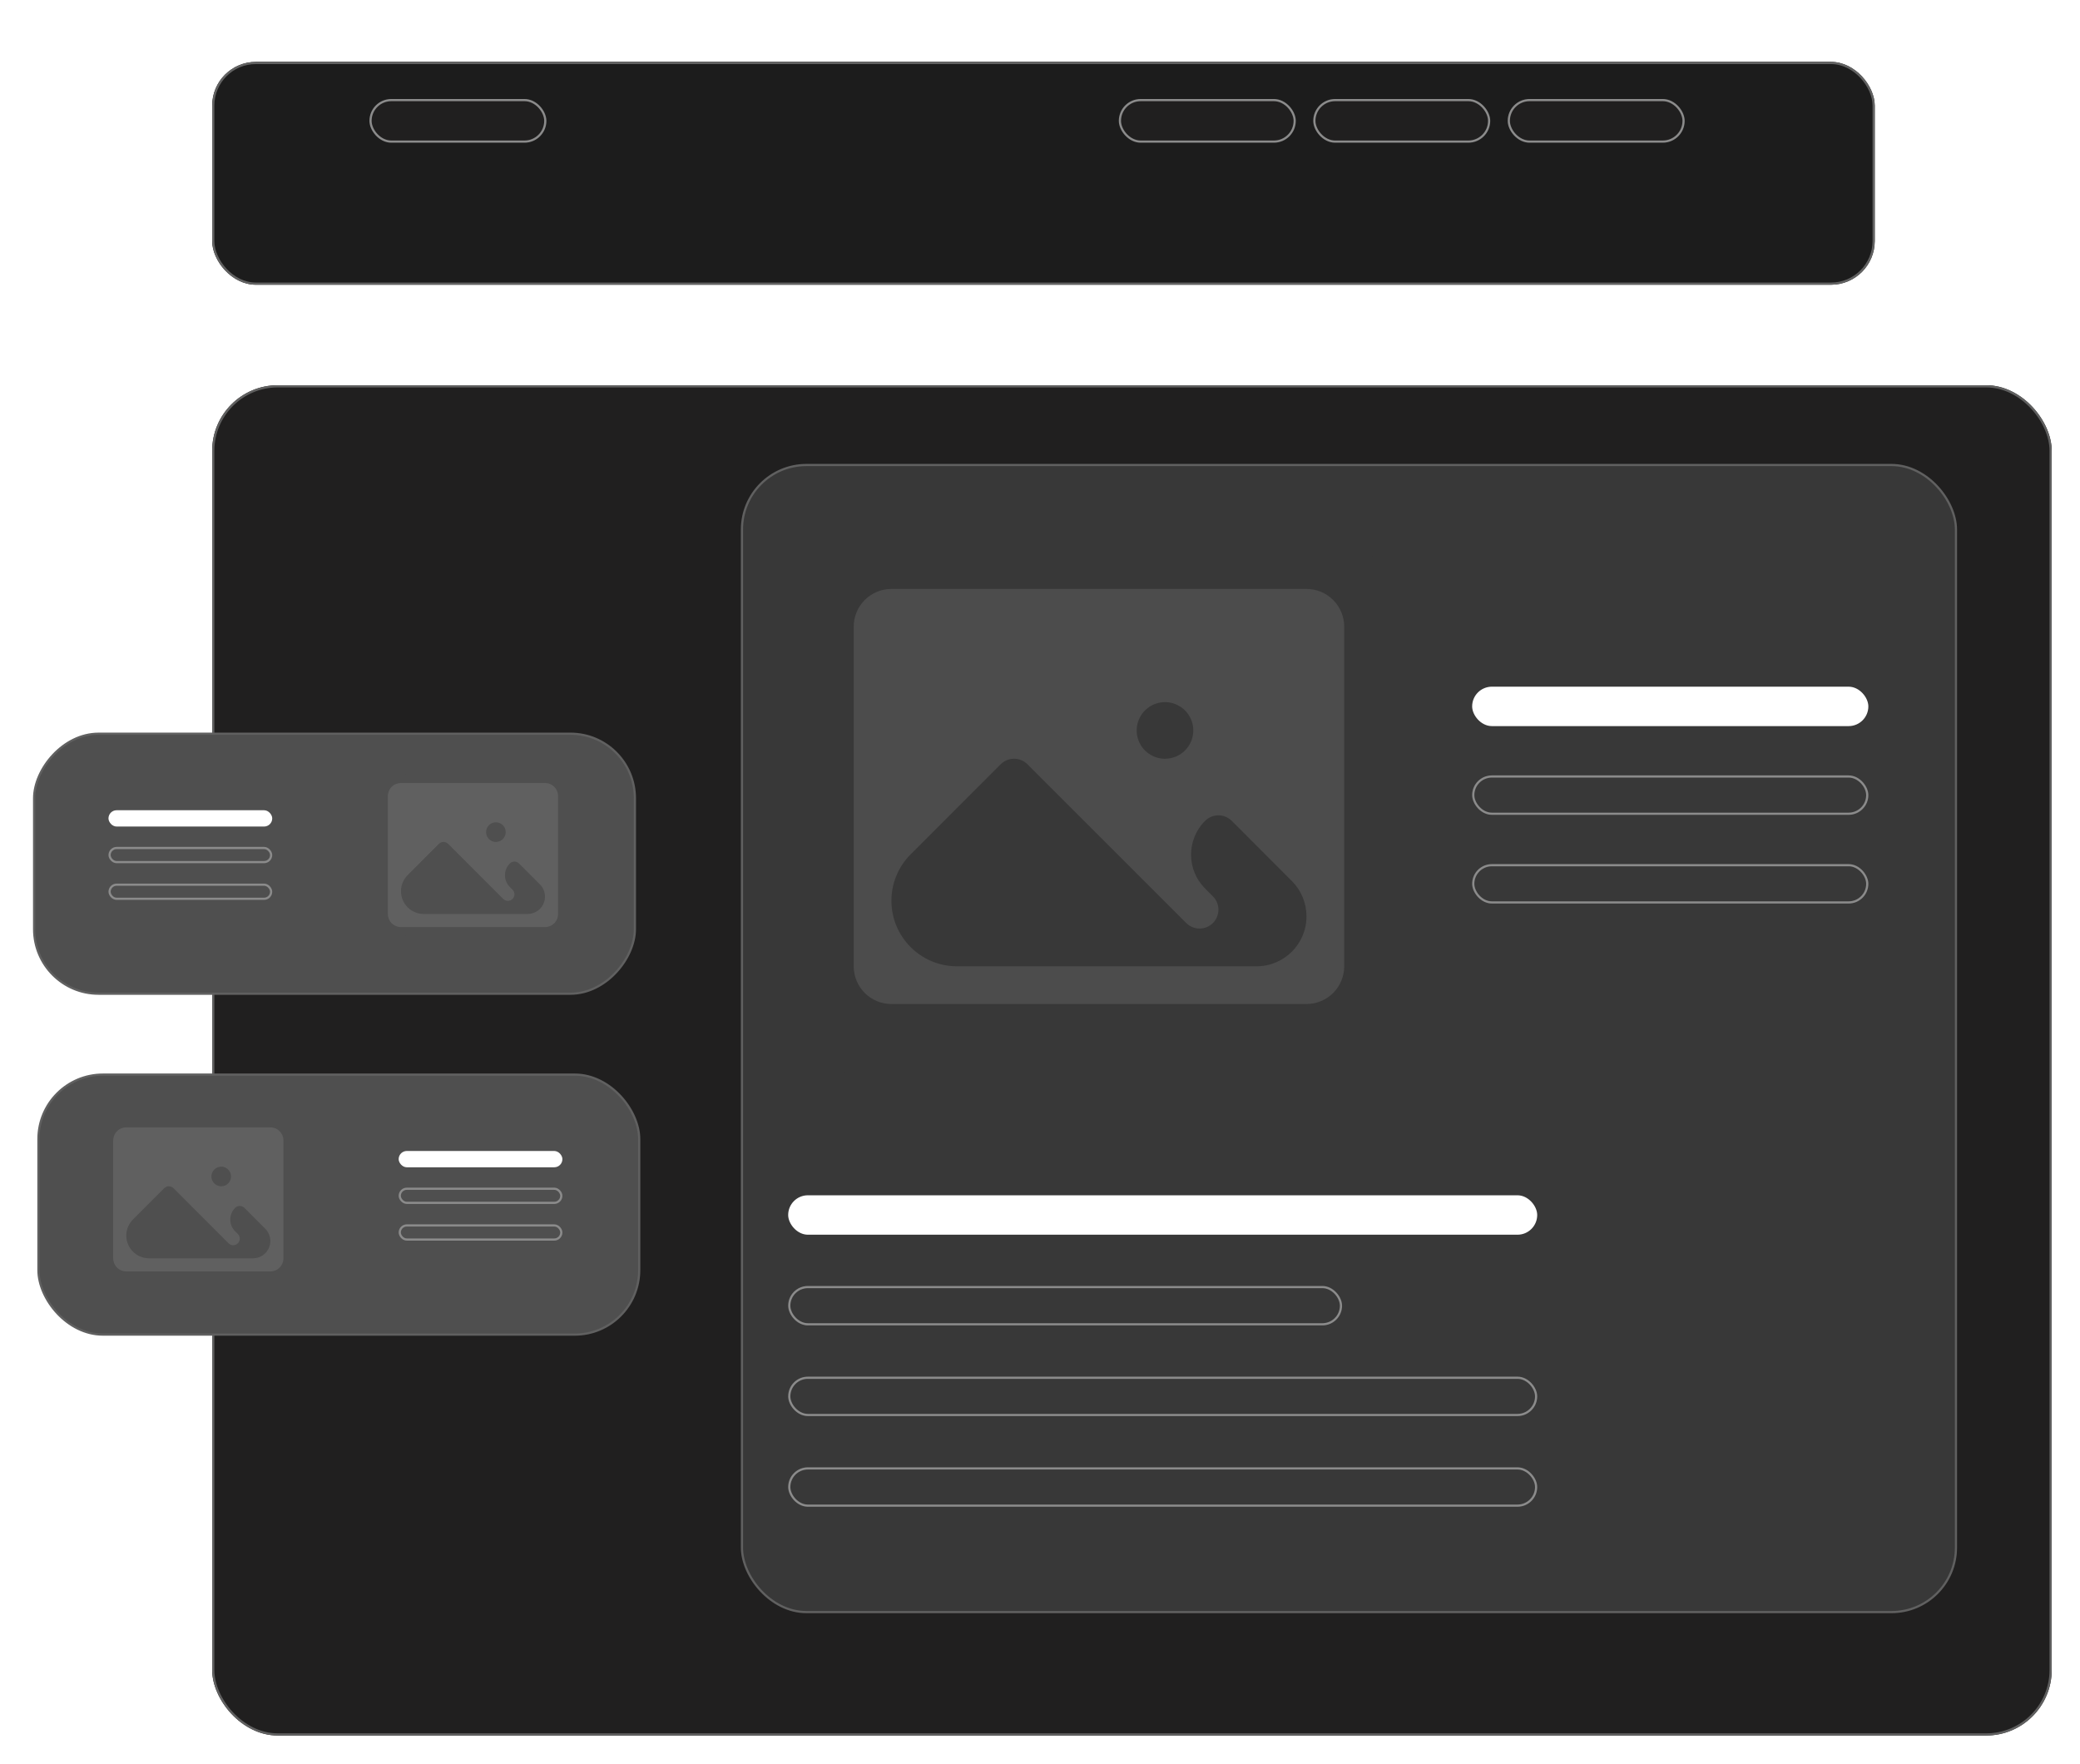 <svg width="441" height="374" viewBox="0 0 441 374" fill="none" xmlns="http://www.w3.org/2000/svg">
<g filter="url(#filter0_d_3241_12791)">
<rect x="44.984" y="75.184" width="390.017" height="286.26" rx="13.896" fill="#201F1F"/>
<rect x="45.216" y="75.415" width="389.554" height="285.797" rx="13.665" stroke="#606060" stroke-width="0.463"/>
</g>
<g filter="url(#filter1_d_3241_12791)">
<rect x="157.31" y="96.728" width="257.391" height="243.182" rx="13.665" fill="#383838" stroke="#606060" stroke-width="0.463"/>
<rect x="167.109" y="251.547" width="158.808" height="8.358" rx="4.179" fill="white"/>
<rect x="167.341" y="271.005" width="116.971" height="7.895" rx="3.948" fill="#383838" stroke="#8B8B8B" stroke-width="0.463"/>
<rect x="167.341" y="290.228" width="158.345" height="7.895" rx="3.948" fill="#383838" stroke="#8B8B8B" stroke-width="0.463"/>
<rect x="167.341" y="309.45" width="158.345" height="7.895" rx="3.948" fill="#383838" stroke="#8B8B8B" stroke-width="0.463"/>
<rect x="167.109" y="107.367" width="125.126" height="118.27" rx="13.896" fill="#383838"/>
<rect x="312.125" y="143.723" width="84.001" height="8.358" rx="4.179" fill="white"/>
<rect x="312.357" y="162.763" width="83.538" height="7.895" rx="3.948" fill="#383838" stroke="#8B8B8B" stroke-width="0.463"/>
<rect x="312.357" y="181.568" width="83.538" height="7.895" rx="3.948" fill="#383838" stroke="#8B8B8B" stroke-width="0.463"/>
<path d="M277 123H189C186.877 123 184.845 123.843 183.341 125.341C181.843 126.845 181 128.877 181 131V203C181 205.123 181.843 207.155 183.341 208.659C184.845 210.157 186.877 211 189 211H277C279.123 211 281.155 210.157 282.659 208.659C284.157 207.155 285 205.123 285 203V131C285 128.877 284.157 126.845 282.659 125.341C281.155 123.843 279.123 123 277 123ZM247 147C248.189 147 249.347 147.352 250.333 148.013C251.32 148.669 252.088 149.608 252.541 150.701C253 151.8 253.117 153.005 252.883 154.168C252.653 155.336 252.083 156.403 251.24 157.24C250.403 158.083 249.336 158.653 248.168 158.883C247.005 159.117 245.8 159 244.701 158.541C243.608 158.088 242.669 157.32 242.013 156.333C241.352 155.347 241 154.189 241 153C241 151.411 241.635 149.88 242.76 148.76C243.88 147.635 245.411 147 247 147ZM277 192.413C277 198.259 272.259 203 266.413 203H202.899C195.224 203 189 196.776 189 189.101C189 185.416 190.461 181.88 193.069 179.272L212.168 160.168C212.541 159.8 212.984 159.501 213.469 159.304C213.955 159.101 214.472 158.995 215 158.995C215.528 158.995 216.045 159.101 216.531 159.304C217.016 159.501 217.459 159.8 217.832 160.168L251.501 193.832C252.248 194.579 253.267 195 254.328 195C255.389 195 256.408 194.579 257.16 193.832C257.912 193.08 258.333 192.061 258.333 191C258.333 189.939 257.912 188.92 257.16 188.168L255.507 186.515C251.544 182.557 251.539 176.131 255.501 172.168C256.248 171.421 257.267 171 258.328 171C259.389 171 260.403 171.421 261.155 172.168L273.907 184.936C275.885 186.92 277 189.608 277 192.413Z" fill="white" fill-opacity="0.1"/>
</g>
<g filter="url(#filter2_d_3241_12791)">
<g filter="url(#filter3_d_3241_12791)">
<rect x="44.984" y="2" width="352.498" height="47.247" rx="9.264" fill="#1C1C1C"/>
<rect x="45.216" y="2.232" width="352.035" height="46.784" rx="9.032" stroke="#626262" stroke-width="0.463"/>
</g>
</g>
<rect x="78.56" y="21.22" width="37.056" height="8.801" rx="4.4" fill="#201F1F" stroke="#8B8B8B" stroke-width="0.463"/>
<rect x="237.443" y="21.22" width="37.056" height="8.801" rx="4.4" fill="#201F1F" stroke="#8B8B8B" stroke-width="0.463"/>
<rect x="278.669" y="21.22" width="37.056" height="8.801" rx="4.4" fill="#201F1F" stroke="#8B8B8B" stroke-width="0.463"/>
<rect x="319.896" y="21.22" width="37.056" height="8.801" rx="4.4" fill="#201F1F" stroke="#8B8B8B" stroke-width="0.463"/>
<g filter="url(#filter4_d_3241_12791)">
<rect x="-0.232" y="0.232" width="127.381" height="55.121" rx="13.665" transform="matrix(-1 0 0 1 134.381 153.461)" fill="#4F4F4F" stroke="#606060" stroke-width="0.463"/>
</g>
<rect x="118.117" y="198.395" width="36.13" height="34.277" rx="4.632" transform="rotate(180 118.117 198.395)" fill="#4F4F4F"/>
<rect x="23" y="171.77" width="34.718" height="3.456" rx="1.728" fill="white"/>
<rect x="23.232" y="179.775" width="34.254" height="2.992" rx="1.496" fill="#4F4F4F" stroke="#8B8B8B" stroke-width="0.463"/>
<rect x="23.232" y="187.552" width="34.254" height="2.992" rx="1.496" fill="#4F4F4F" stroke="#8B8B8B" stroke-width="0.463"/>
<path d="M115.549 166H85.011C84.274 166 83.569 166.292 83.047 166.813C82.527 167.334 82.234 168.04 82.234 168.776V193.762C82.234 194.499 82.527 195.204 83.047 195.726C83.569 196.246 84.274 196.538 85.011 196.538H115.549C116.286 196.538 116.991 196.246 117.513 195.726C118.033 195.204 118.325 194.499 118.325 193.762V168.776C118.325 168.04 118.033 167.334 117.513 166.813C116.991 166.292 116.286 166 115.549 166ZM105.138 174.329C105.551 174.329 105.953 174.451 106.295 174.68C106.637 174.908 106.904 175.234 107.061 175.613C107.22 175.994 107.261 176.413 107.18 176.816C107.1 177.221 106.902 177.592 106.61 177.882C106.319 178.175 105.949 178.373 105.544 178.452C105.14 178.534 104.722 178.493 104.341 178.334C103.961 178.177 103.635 177.91 103.408 177.568C103.178 177.225 103.056 176.824 103.056 176.411C103.056 175.859 103.276 175.328 103.667 174.939C104.055 174.549 104.587 174.329 105.138 174.329ZM115.549 190.088C115.549 192.117 113.904 193.762 111.875 193.762H89.834C87.171 193.762 85.011 191.602 85.011 188.939C85.011 187.66 85.518 186.433 86.423 185.528L93.05 178.898C93.18 178.771 93.334 178.667 93.502 178.599C93.671 178.528 93.85 178.491 94.033 178.491C94.217 178.491 94.396 178.528 94.564 178.599C94.733 178.667 94.887 178.771 95.016 178.898L106.7 190.581C106.959 190.84 107.313 190.986 107.681 190.986C108.05 190.986 108.403 190.84 108.664 190.581C108.925 190.32 109.071 189.966 109.071 189.598C109.071 189.23 108.925 188.876 108.664 188.615L108.09 188.041C106.715 186.668 106.713 184.438 108.088 183.063C108.348 182.804 108.701 182.657 109.069 182.657C109.438 182.657 109.789 182.804 110.05 183.063L114.476 187.494C115.162 188.182 115.549 189.115 115.549 190.088Z" fill="white" fill-opacity="0.1"/>
<g filter="url(#filter5_d_3241_12791)">
<rect x="8.146" y="225.962" width="127.381" height="55.121" rx="13.665" fill="#4F4F4F" stroke="#606060" stroke-width="0.463"/>
</g>
<rect x="24.133" y="236.387" width="36.13" height="34.277" rx="4.632" fill="#4F4F4F"/>
<rect x="84.523" y="244.008" width="34.718" height="3.456" rx="1.728" fill="white"/>
<rect x="84.755" y="252.013" width="34.254" height="2.992" rx="1.496" fill="#4F4F4F" stroke="#8B8B8B" stroke-width="0.463"/>
<rect x="84.755" y="259.79" width="34.254" height="2.992" rx="1.496" fill="#4F4F4F" stroke="#8B8B8B" stroke-width="0.463"/>
<path d="M57.315 239H26.776C26.04 239 25.334 239.292 24.812 239.813C24.292 240.334 24 241.04 24 241.776V266.762C24 267.499 24.292 268.204 24.812 268.726C25.334 269.246 26.04 269.538 26.776 269.538H57.315C58.051 269.538 58.757 269.246 59.278 268.726C59.798 268.204 60.091 267.499 60.091 266.762V241.776C60.091 241.04 59.798 240.334 59.278 239.813C58.757 239.292 58.051 239 57.315 239ZM46.904 247.329C47.317 247.329 47.718 247.451 48.061 247.68C48.403 247.908 48.669 248.234 48.827 248.613C48.986 248.994 49.027 249.413 48.945 249.816C48.866 250.221 48.668 250.592 48.375 250.882C48.085 251.175 47.715 251.373 47.309 251.452C46.906 251.534 46.487 251.493 46.106 251.334C45.727 251.177 45.401 250.91 45.173 250.568C44.944 250.225 44.822 249.824 44.822 249.411C44.822 248.859 45.042 248.328 45.432 247.939C45.821 247.549 46.352 247.329 46.904 247.329ZM57.315 263.088C57.315 265.117 55.669 266.762 53.641 266.762H31.599C28.936 266.762 26.776 264.602 26.776 261.939C26.776 260.66 27.283 259.433 28.188 258.528L34.816 251.898C34.946 251.771 35.099 251.667 35.268 251.599C35.436 251.528 35.616 251.491 35.799 251.491C35.982 251.491 36.162 251.528 36.33 251.599C36.498 251.667 36.652 251.771 36.782 251.898L48.466 263.581C48.725 263.84 49.078 263.986 49.447 263.986C49.815 263.986 50.169 263.84 50.43 263.581C50.691 263.32 50.837 262.966 50.837 262.598C50.837 262.23 50.691 261.876 50.43 261.615L49.856 261.041C48.481 259.668 48.479 257.438 49.854 256.063C50.113 255.804 50.467 255.657 50.835 255.657C51.203 255.657 51.555 255.804 51.816 256.063L56.241 260.494C56.928 261.182 57.315 262.115 57.315 263.088Z" fill="white" fill-opacity="0.1"/>
<defs>
<filter id="filter0_d_3241_12791" x="39.843" y="75.184" width="400.299" height="297.884" filterUnits="userSpaceOnUse" color-interpolation-filters="sRGB">
<feFlood flood-opacity="0" result="BackgroundImageFix"/>
<feColorMatrix in="SourceAlpha" type="matrix" values="0 0 0 0 0 0 0 0 0 0 0 0 0 0 0 0 0 0 127 0" result="hardAlpha"/>
<feOffset dy="6.485"/>
<feGaussianBlur stdDeviation="2.571"/>
<feComposite in2="hardAlpha" operator="out"/>
<feColorMatrix type="matrix" values="0 0 0 0 0 0 0 0 0 0 0 0 0 0 0 0 0 0 1 0"/>
<feBlend mode="normal" in2="BackgroundImageFix" result="effect1_dropShadow_3241_12791"/>
<feBlend mode="normal" in="SourceGraphic" in2="effect1_dropShadow_3241_12791" result="shape"/>
</filter>
<filter id="filter1_d_3241_12791" x="150.13" y="91.401" width="271.748" height="257.541" filterUnits="userSpaceOnUse" color-interpolation-filters="sRGB">
<feFlood flood-opacity="0" result="BackgroundImageFix"/>
<feColorMatrix in="SourceAlpha" type="matrix" values="0 0 0 0 0 0 0 0 0 0 0 0 0 0 0 0 0 0 127 0" result="hardAlpha"/>
<feOffset dy="1.853"/>
<feGaussianBlur stdDeviation="3.474"/>
<feComposite in2="hardAlpha" operator="out"/>
<feColorMatrix type="matrix" values="0 0 0 0 0 0 0 0 0 0 0 0 0 0 0 0 0 0 1 0"/>
<feBlend mode="normal" in2="BackgroundImageFix" result="effect1_dropShadow_3241_12791"/>
<feBlend mode="normal" in="SourceGraphic" in2="effect1_dropShadow_3241_12791" result="shape"/>
</filter>
<filter id="filter2_d_3241_12791" x="43.132" y="2" width="356.206" height="55.584" filterUnits="userSpaceOnUse" color-interpolation-filters="sRGB">
<feFlood flood-opacity="0" result="BackgroundImageFix"/>
<feColorMatrix in="SourceAlpha" type="matrix" values="0 0 0 0 0 0 0 0 0 0 0 0 0 0 0 0 0 0 127 0" result="hardAlpha"/>
<feOffset dy="6.485"/>
<feGaussianBlur stdDeviation="0.926"/>
<feComposite in2="hardAlpha" operator="out"/>
<feColorMatrix type="matrix" values="0 0 0 0 0 0 0 0 0 0 0 0 0 0 0 0 0 0 1 0"/>
<feBlend mode="normal" in2="BackgroundImageFix" result="effect1_dropShadow_3241_12791"/>
<feBlend mode="normal" in="SourceGraphic" in2="effect1_dropShadow_3241_12791" result="shape"/>
</filter>
<filter id="filter3_d_3241_12791" x="38.777" y="0.425" width="364.914" height="59.66" filterUnits="userSpaceOnUse" color-interpolation-filters="sRGB">
<feFlood flood-opacity="0" result="BackgroundImageFix"/>
<feColorMatrix in="SourceAlpha" type="matrix" values="0 0 0 0 0 0 0 0 0 0 0 0 0 0 0 0 0 0 127 0" result="hardAlpha"/>
<feOffset dy="4.632"/>
<feGaussianBlur stdDeviation="3.103"/>
<feComposite in2="hardAlpha" operator="out"/>
<feColorMatrix type="matrix" values="0 0 0 0 0 0 0 0 0 0 0 0 0 0 0 0 0 0 0.25 0"/>
<feBlend mode="normal" in2="BackgroundImageFix" result="effect1_dropShadow_3241_12791"/>
<feBlend mode="normal" in="SourceGraphic" in2="effect1_dropShadow_3241_12791" result="shape"/>
</filter>
<filter id="filter4_d_3241_12791" x="0.052" y="148.366" width="141.74" height="69.482" filterUnits="userSpaceOnUse" color-interpolation-filters="sRGB">
<feFlood flood-opacity="0" result="BackgroundImageFix"/>
<feColorMatrix in="SourceAlpha" type="matrix" values="0 0 0 0 0 0 0 0 0 0 0 0 0 0 0 0 0 0 127 0" result="hardAlpha"/>
<feOffset dy="1.853"/>
<feGaussianBlur stdDeviation="3.474"/>
<feComposite in2="hardAlpha" operator="out"/>
<feColorMatrix type="matrix" values="0 0 0 0 0 0 0 0 0 0 0 0 0 0 0 0 0 0 1 0"/>
<feBlend mode="normal" in2="BackgroundImageFix" result="effect1_dropShadow_3241_12791"/>
<feBlend mode="normal" in="SourceGraphic" in2="effect1_dropShadow_3241_12791" result="shape"/>
</filter>
<filter id="filter5_d_3241_12791" x="0.966" y="220.635" width="141.74" height="69.482" filterUnits="userSpaceOnUse" color-interpolation-filters="sRGB">
<feFlood flood-opacity="0" result="BackgroundImageFix"/>
<feColorMatrix in="SourceAlpha" type="matrix" values="0 0 0 0 0 0 0 0 0 0 0 0 0 0 0 0 0 0 127 0" result="hardAlpha"/>
<feOffset dy="1.853"/>
<feGaussianBlur stdDeviation="3.474"/>
<feComposite in2="hardAlpha" operator="out"/>
<feColorMatrix type="matrix" values="0 0 0 0 0 0 0 0 0 0 0 0 0 0 0 0 0 0 1 0"/>
<feBlend mode="normal" in2="BackgroundImageFix" result="effect1_dropShadow_3241_12791"/>
<feBlend mode="normal" in="SourceGraphic" in2="effect1_dropShadow_3241_12791" result="shape"/>
</filter>
</defs>
</svg>
